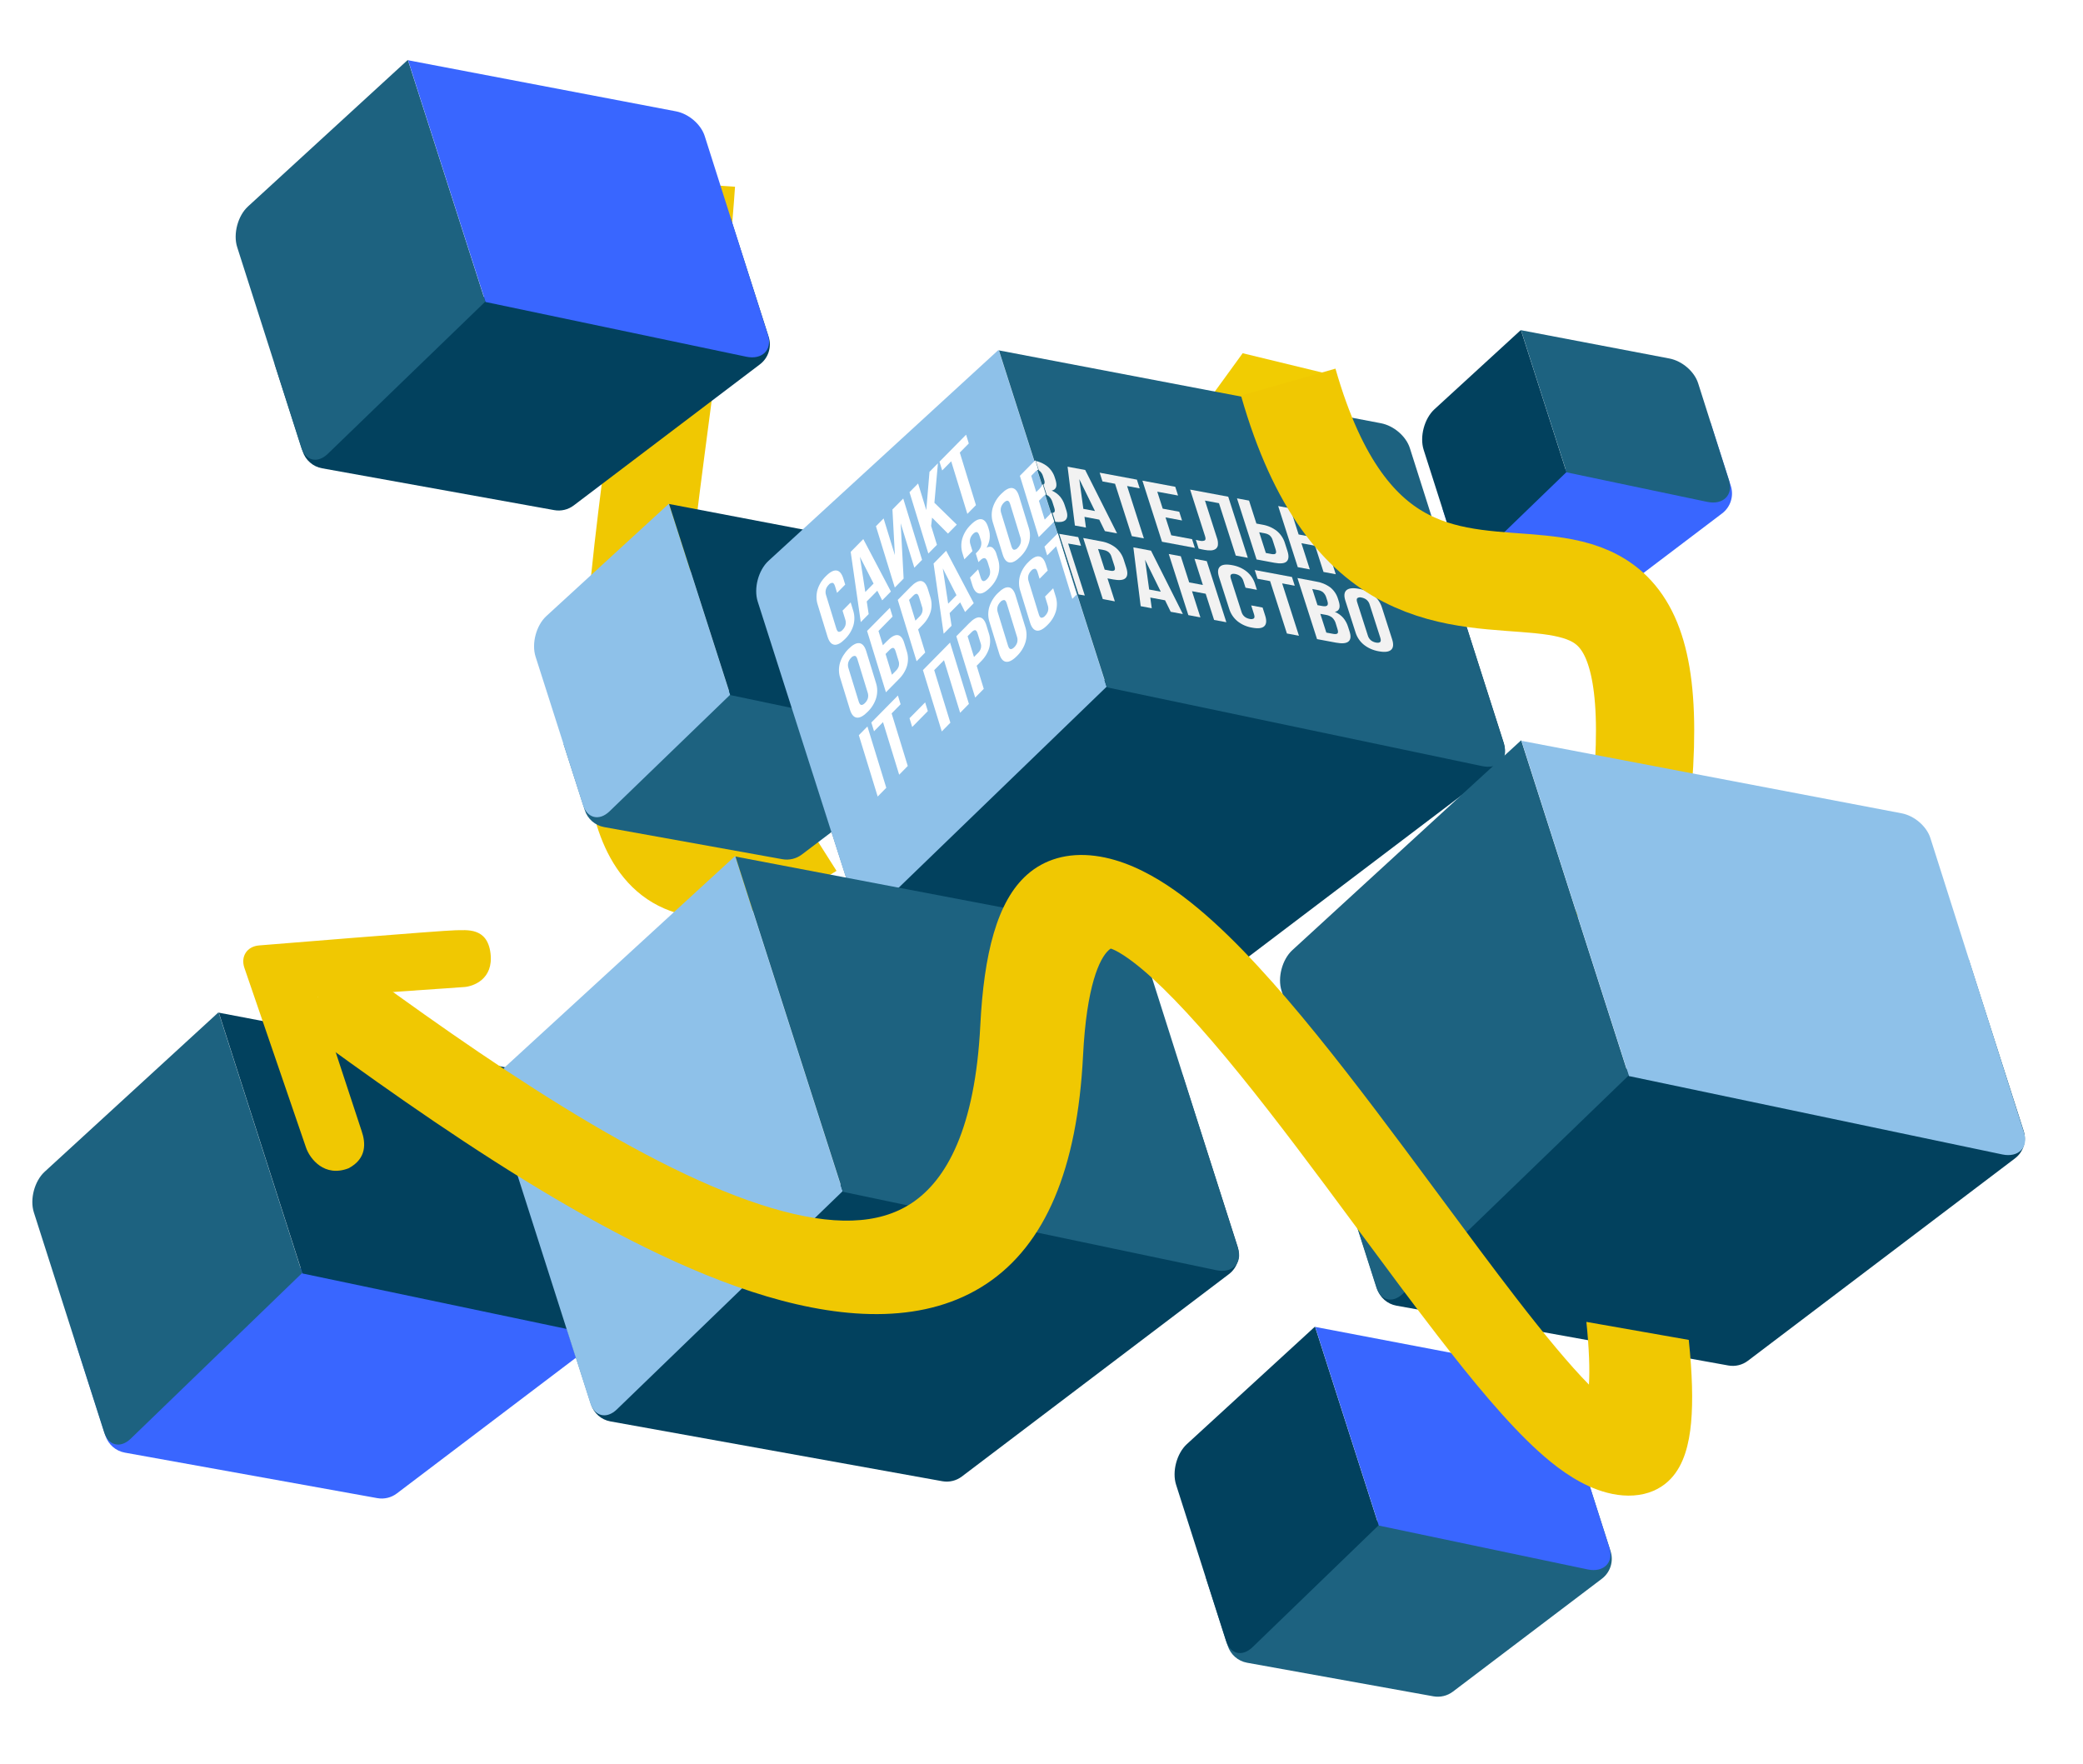 <svg width="954" height="808" viewBox="0 0 954 808" fill="none" xmlns="http://www.w3.org/2000/svg">
<g filter="url(#filter0_i_1_130)">
<path d="M361.06 365.818C229.745 449.19 293.941 221.934 304.189 70" stroke="#F0C802" stroke-width="45"/>
</g>
<g filter="url(#filter1_i_1_130)">
<path d="M611.143 195.871L617.874 168.142L575.129 157.767L557 182.729L611.143 195.871Z" fill="#F1CC02"/>
</g>
<path d="M258.112 340.701L423.146 287.799L436.453 329.311C437.934 333.932 436.337 338.984 432.47 341.915L367.239 391.342C364.691 393.273 361.452 394.049 358.306 393.482L276.688 378.775C272.527 378.025 269.119 375.039 267.828 371.013L258.112 340.701Z" fill="#1D6280"/>
<path d="M245.291 300.738C243.369 294.725 245.58 286.398 250.231 282.132L306.348 230.669L334.397 318.172L279.15 371.565C274.456 376.102 268.95 374.771 266.986 368.625L245.291 300.738Z" fill="#8EC1E9"/>
<path d="M306.44 230.812L401.272 248.896C407.128 250.012 412.739 254.84 414.455 260.24L435.855 327.568C437.997 334.309 433.261 339.055 425.928 337.515L334.491 318.322L306.44 230.812Z" fill="#02415E"/>
<path d="M660.679 232.964L783.438 193.614L792.703 222.517C794.184 227.138 792.587 232.19 788.72 235.12L742.876 269.858C740.329 271.788 737.089 272.564 733.943 271.997L676.23 261.598C672.068 260.848 668.66 257.862 667.369 253.835L660.679 232.964Z" fill="#3966FF"/>
<path d="M652.033 206.027C650.112 200.013 652.323 191.686 656.973 187.421L696.559 151.118L717.423 216.207L678.525 253.8C673.831 258.336 668.325 257.005 666.361 250.859L652.033 206.027Z" fill="#02415E"/>
<path d="M696.628 151.224L764.556 164.178C770.412 165.295 776.023 170.123 777.739 175.522L791.842 219.893C793.984 226.634 789.248 231.38 781.915 229.841L717.493 216.318L696.628 151.224Z" fill="#1D6280"/>
<path d="M34.27 613.734L259.495 541.539L278.557 601.004C280.038 605.624 278.441 610.676 274.574 613.607L181.74 683.95C179.193 685.881 175.953 686.656 172.808 686.09L57.156 665.25C52.994 664.5 49.586 661.514 48.296 657.488L34.27 613.734Z" fill="#3966FF"/>
<path d="M15.505 555.226C13.583 549.213 15.794 540.886 20.445 536.621L100.099 463.572L138.378 582.989L59.855 658.878C55.161 663.415 49.654 662.084 47.69 655.938L15.505 555.226Z" fill="#1D6280"/>
<path d="M100.225 463.767L233.362 489.155C239.218 490.272 244.829 495.1 246.545 500.5L278.334 600.513C280.476 607.254 275.74 612 268.407 610.461L138.506 583.193L100.225 463.767Z" fill="#02415E"/>
<path d="M125.768 166.61L334.548 99.686L352.036 154.246C353.518 158.866 351.921 163.918 348.054 166.849L262.762 231.478C260.214 233.408 256.975 234.184 253.829 233.617L147.476 214.453C143.315 213.703 139.907 210.718 138.616 206.691L125.768 166.61Z" fill="#02415E"/>
<path d="M108.627 113.169C106.705 107.156 108.916 98.829 113.567 94.564L186.79 27.413L222.274 138.11L150.11 207.853C145.416 212.389 139.91 211.058 137.946 204.912L108.627 113.169Z" fill="#1D6280"/>
<path d="M186.906 27.593L309.578 50.986C315.434 52.103 321.044 56.931 322.761 62.33L351.711 153.413C353.853 160.154 349.117 164.9 341.784 163.361L222.393 138.299L186.906 27.593Z" fill="#3966FF"/>
<path d="M552.11 721.934L723.702 666.931L737.636 710.399C739.117 715.02 737.52 720.072 733.653 723.002L665.415 774.709C662.867 776.64 659.628 777.415 656.482 776.849L571.156 761.473C566.994 760.723 563.586 757.738 562.295 753.711L552.11 721.934Z" fill="#1D6280"/>
<path d="M538.641 679.951C536.719 673.937 538.93 665.61 543.581 661.345L602.263 607.53L631.426 698.51L573.644 754.355C568.95 758.891 563.443 757.56 561.479 751.414L538.641 679.951Z" fill="#02415E"/>
<path d="M602.358 607.678L701.364 626.558C707.22 627.675 712.831 632.503 714.547 637.903L737.079 708.792C739.221 715.533 734.485 720.279 727.152 718.74L631.524 698.666L602.358 607.678Z" fill="#3966FF"/>
<path d="M372.282 354.24L663.302 260.954L688.641 340.004C690.13 344.648 688.525 349.726 684.638 352.671L561.685 445.837C559.124 447.778 555.869 448.558 552.707 447.988L399.912 420.455C395.729 419.701 392.304 416.701 391.007 412.653L372.282 354.24Z" fill="#02415E"/>
<path d="M347.036 275.515C345.104 269.471 347.326 261.102 352.001 256.816L457.341 160.211L506.802 314.513L402.878 414.951C398.16 419.511 392.626 418.173 390.652 411.996L347.036 275.515Z" fill="#8EC1E9"/>
<path d="M457.503 160.463L632.46 193.826C638.346 194.949 643.985 199.801 645.71 205.228L688.819 340.857C690.972 347.632 686.212 352.403 678.842 350.855L506.968 314.777L457.503 160.463Z" fill="#1D6280"/>
<path d="M485.543 227.466C484.494 226.254 483.16 225.292 481.641 224.652C482.1 224.606 482.54 224.432 482.904 224.152C483.268 223.871 483.54 223.498 483.684 223.079C483.958 222.256 483.861 221.118 483.4 219.68L483.08 218.681C482.466 216.652 481.249 214.853 479.57 213.494C478.056 212.344 476.289 211.518 474.386 211.072L475.765 215.374C475.953 215.493 476.13 215.627 476.293 215.775C476.962 216.417 477.442 217.214 477.692 218.094L478.192 219.654C478.548 220.764 478.503 221.482 478.057 221.809C478.004 221.855 477.942 221.891 477.875 221.916L479.399 226.669C479.752 226.831 480.08 227.037 480.374 227.28C481.199 228.056 481.781 229.033 482.062 230.113L482.85 232.572C483.183 233.61 483.176 234.304 482.81 234.593C482.589 234.769 482.314 234.87 482.031 234.88L483.344 238.977C485.487 239.245 486.993 239.001 487.877 238.265C488.91 237.401 489.079 235.884 488.388 233.729L487.657 231.448C487.217 230.001 486.5 228.653 485.543 227.466Z" fill="#F2F2F2"/>
<path d="M497.013 215.237L488.939 213.729L492.294 240.663L497.358 241.605L496.684 236.703L503.457 237.973L506.039 243.23L511.611 244.267L497.013 215.237ZM496.171 233.041L494.291 219.391L501.486 234.031L496.171 233.041Z" fill="#F2F2F2"/>
<path d="M503.639 216.474L504.92 220.471L510.688 221.549L518.376 245.533L523.893 246.562L516.205 222.578L521.974 223.656L520.692 219.658L503.639 216.474Z" fill="#F2F2F2"/>
<path d="M539.548 226.93L538.266 222.933L523.218 220.122L532.188 248.103L547.236 250.914L545.954 246.917L536.425 245.141L533.799 236.946L541.37 238.358L540.089 234.361L532.517 232.949L530.026 225.176L539.548 226.93Z" fill="#F2F2F2"/>
<path d="M545.07 224.217L551.913 245.564C552.269 246.674 552.179 247.315 551.676 247.544C551.007 247.787 550.281 247.822 549.606 247.644L548.652 247.466C548.319 247.408 548.002 247.338 547.693 247.253L548.974 251.251C549.457 251.389 549.897 251.494 550.302 251.572L551.653 251.824C552.598 252.01 553.567 252.09 554.539 252.062C555.306 252.059 556.063 251.842 556.717 251.438C557.017 251.22 557.268 250.945 557.453 250.633C557.637 250.321 557.751 249.977 557.786 249.626C557.896 248.48 557.739 247.334 557.327 246.271L551.869 229.244L558.285 230.444L565.973 254.428L571.49 255.457L562.521 227.476L545.07 224.217Z" fill="#F2F2F2"/>
<path d="M584.789 243.168C582.86 241.656 580.533 240.652 578.032 240.253L575.421 239.767L572.052 229.258L566.533 228.223L575.502 256.204L583.633 257.724C586.418 258.239 588.296 258.045 589.268 257.142C590.243 256.217 590.376 254.632 589.65 252.367L588.484 248.73C587.832 246.569 586.553 244.644 584.789 243.168ZM584.217 251.598C584.541 252.609 584.525 253.256 584.183 253.537C583.841 253.819 583.228 253.887 582.357 253.725L579.746 253.24L576.708 243.763L579.319 244.248C580.124 244.384 580.874 244.704 581.505 245.182C582.176 245.778 582.649 246.547 582.871 247.401L584.217 251.598Z" fill="#F2F2F2"/>
<path d="M597.187 233.953L601.031 245.945L594.761 244.772L590.917 232.78L585.4 231.75L594.369 259.731L599.886 260.761L596.042 248.769L602.313 249.942L606.157 261.934L611.771 262.981L602.802 235L597.187 233.953Z" fill="#F2F2F2"/>
<path d="M621.389 239.885C619.446 238.351 617.105 237.324 614.584 236.899C611.873 236.39 610.001 236.617 608.946 237.555C607.891 238.493 607.74 240.109 608.465 242.369L613.133 256.931C613.81 259.128 615.136 261.075 616.957 262.55C618.9 264.081 621.241 265.106 623.761 265.53C626.475 266.039 628.355 265.822 629.401 264.879C630.447 263.931 630.614 262.329 629.888 260.064L625.22 245.501C624.539 243.306 623.211 241.36 621.389 239.885ZM624.456 259.301C624.78 260.311 624.745 260.978 624.363 261.296C623.98 261.615 623.347 261.683 622.47 261.523C621.626 261.377 620.84 261.034 620.185 260.523C619.469 259.919 618.961 259.126 618.719 258.238L613.875 243.126C613.551 242.116 613.58 241.451 613.971 241.136C614.251 240.963 614.567 240.852 614.894 240.81C615.222 240.769 615.552 240.799 615.859 240.898C616.706 241.049 617.492 241.396 618.148 241.909C618.862 242.513 619.37 243.304 619.612 244.189L624.456 259.301Z" fill="#F2F2F2"/>
<path d="M642.909 246.254L641.637 242.284L626.589 239.473L635.558 267.454L650.606 270.265L649.325 266.268L639.794 264.486L637.158 256.264L644.73 257.676L643.449 253.678L635.877 252.267L633.385 244.494L642.909 246.254Z" fill="#F2F2F2"/>
<path d="M485.096 244.482L493.992 272.235L496.83 272.716L489.205 248.927L495.088 249.944L493.817 245.979L485.096 244.482Z" fill="#F2F2F2"/>
<path d="M510.986 250.816C509.058 249.301 506.731 248.297 504.229 247.9L496.106 246.384L505.075 274.365L510.592 275.394L507.222 264.879L509.827 265.366C512.612 265.882 514.491 265.688 515.463 264.784C516.435 263.881 516.563 262.291 515.847 260.014L514.672 256.35C514.021 254.198 512.745 252.282 510.986 250.816ZM510.411 259.24C510.737 260.256 510.72 260.899 510.378 261.18C510.036 261.461 509.422 261.529 508.552 261.367L505.946 260.88L502.91 251.409L505.516 251.896C506.321 252.032 507.071 252.352 507.702 252.83C508.371 253.424 508.844 254.191 509.066 255.043L510.411 259.24Z" fill="#F2F2F2"/>
<path d="M527.156 252.183L519.074 250.672L522.429 277.606L527.494 278.554L526.82 273.652L533.591 274.916L536.174 280.173L541.746 281.21L527.156 252.183ZM526.312 269.982L524.432 256.332L531.628 270.978L526.312 269.982Z" fill="#F2F2F2"/>
<path d="M547.066 255.903L550.91 267.895L544.641 266.727L540.797 254.735L535.286 253.722L544.255 281.703L549.774 282.738L545.93 270.746L552.199 271.914L556.043 283.906L561.659 284.959L552.69 256.978L547.066 255.903Z" fill="#F2F2F2"/>
<path d="M575.659 270.118L574.784 267.387C574.113 265.209 572.812 263.272 571.025 261.79C569.112 260.258 566.794 259.234 564.295 258.817C561.584 258.314 559.731 258.539 558.735 259.491C557.725 260.427 557.594 262.061 558.318 264.32L562.986 278.883C563.658 281.062 564.959 283.001 566.747 284.485C568.657 286.017 570.975 287.037 573.473 287.447C576.186 287.957 578.041 287.736 579.037 286.784C580.033 285.832 580.171 284.221 579.452 281.949L578.261 278.235L573.044 277.263L574.325 281.26C574.649 282.27 574.616 282.924 574.23 283.231C573.944 283.394 573.625 283.498 573.298 283.534C572.97 283.57 572.641 283.539 572.333 283.441C571.491 283.295 570.708 282.955 570.051 282.452C569.337 281.86 568.83 281.075 568.594 280.195L563.75 265.083C563.426 264.073 563.453 263.403 563.844 263.088C564.234 262.773 564.857 262.695 565.734 262.855C566.58 263.008 567.366 263.355 568.023 263.866C568.734 264.471 569.24 265.263 569.481 266.148L570.442 269.146L575.659 270.118Z" fill="#F2F2F2"/>
<path d="M574.654 261.055L575.935 265.053L581.705 266.136L589.393 290.119L594.91 291.149L587.222 267.165L592.99 268.242L591.709 264.245L574.654 261.055Z" fill="#F2F2F2"/>
<path d="M615.239 283.016C614.194 281.802 612.862 280.839 611.343 280.2C611.802 280.152 612.242 279.977 612.605 279.697C612.969 279.417 613.241 279.045 613.387 278.626C613.66 277.804 613.564 276.665 613.103 275.228L612.782 274.228C612.177 272.2 610.968 270.398 609.297 269.034C607.336 267.588 605.007 266.641 602.519 266.278L594.229 264.711L603.198 292.692L611.87 294.308C614.658 294.831 616.567 294.655 617.597 293.782C618.63 292.919 618.798 291.401 618.108 289.247L617.376 286.965C616.928 285.528 616.204 284.189 615.239 283.016ZM601.016 269.741L603.67 270.237C604.554 270.379 605.368 270.754 606.021 271.32C606.69 271.963 607.171 272.76 607.42 273.639L607.92 275.199C608.276 276.31 608.227 277.035 607.779 277.356C607.332 277.677 606.592 277.737 605.552 277.538L603.4 277.138L601.016 269.741ZM612.554 288.083C612.887 289.121 612.88 289.815 612.544 290.094C612.207 290.373 611.544 290.47 610.603 290.294L607.448 289.707L604.697 281.124L607.144 281.564C608.238 281.725 609.261 282.149 610.113 282.798C610.938 283.573 611.52 284.551 611.8 285.63L612.554 288.083Z" fill="#F2F2F2"/>
<path d="M629.101 272.628C627.158 271.096 624.818 270.071 622.298 269.648C619.587 269.139 617.714 269.366 616.659 270.304C615.604 271.242 615.454 272.858 616.178 275.117L620.843 289.668C621.521 291.865 622.846 293.812 624.668 295.287C626.611 296.819 628.951 297.844 631.472 298.267C634.182 298.77 636.062 298.551 637.11 297.611C638.158 296.671 638.318 295.066 637.591 292.798L632.93 278.257C632.251 276.057 630.925 274.106 629.101 272.628ZM632.163 292.046C632.486 293.056 632.459 293.726 632.075 294.039C631.69 294.352 631.061 294.432 630.184 294.272C629.34 294.119 628.555 293.774 627.897 293.266C627.186 292.661 626.68 291.87 626.439 290.985L621.598 275.884C621.274 274.873 621.302 274.203 621.686 273.89C621.967 273.718 622.284 273.607 622.611 273.566C622.939 273.526 623.269 273.557 623.577 273.658C624.421 273.808 625.207 274.154 625.864 274.664C626.574 275.269 627.08 276.06 627.322 276.945L632.163 292.046Z" fill="#F2F2F2"/>
<path d="M387.097 267.724L386.257 264.994C385.56 262.725 384.525 261.482 383.157 261.275C381.788 261.067 380.142 261.933 378.209 263.899C376.395 265.667 375.078 267.83 374.384 270.18C373.765 272.418 373.805 274.75 374.499 276.921L378.988 291.527C379.687 293.801 380.723 295.05 382.092 295.257C383.461 295.465 385.109 294.586 387.038 292.627C388.852 290.862 390.17 288.7 390.864 286.352C391.483 284.11 391.442 281.774 390.747 279.6L389.601 275.872L385.875 279.651L387.109 283.664C387.416 284.522 387.452 285.456 387.211 286.353C386.956 287.139 386.507 287.863 385.902 288.463C385.705 288.719 385.453 288.934 385.164 289.091C384.874 289.249 384.553 289.346 384.225 289.375C383.734 289.349 383.332 288.826 383.02 287.812L378.358 272.642C378.05 271.778 378.013 270.84 378.25 269.937C378.495 269.141 378.942 268.406 379.551 267.799C379.747 267.542 380.001 267.329 380.293 267.176C380.585 267.023 380.908 266.934 381.236 266.915C381.731 266.952 382.135 267.481 382.446 268.495L383.371 271.504L387.097 267.724Z" fill="white"/>
<path d="M395.378 246.881L389.608 252.735L394.234 284.896L397.848 281.223L396.963 275.432L401.796 270.525L404.045 274.933L408.023 270.892L395.378 246.881ZM396.3 271.111L393.83 254.987L400.093 267.255L396.3 271.111Z" fill="white"/>
<path d="M408.73 233.324L409.854 254.24L404.686 237.427L401.176 240.994L409.809 269.081L413.856 264.97L412.505 239.641L418.758 259.987L422.305 256.39L413.672 228.304L408.73 233.324Z" fill="white"/>
<path d="M429.57 212.158L425.701 216.086L424.231 233.616L420.48 221.411L416.541 225.409L425.174 253.496L429.112 249.498L426.456 240.855L426.889 237.062L434.16 244.373L438.207 240.262L427.953 230.251L429.57 212.158Z" fill="white"/>
<path d="M430.28 211.434L431.513 215.446L435.643 211.262L443.042 235.336L446.981 231.338L439.582 207.264L443.699 203.083L442.466 199.07L430.28 211.434Z" fill="white"/>
<path d="M393.586 294.548C392.184 294.374 390.516 295.266 388.582 297.227C386.757 299.017 385.423 301.198 384.704 303.567C384.053 305.816 384.078 308.169 384.775 310.358L389.265 324.964C389.963 327.237 390.996 328.475 392.412 328.644C393.828 328.813 395.454 327.928 397.412 325.954C399.238 324.169 400.574 321.992 401.293 319.626C401.944 317.373 401.918 315.016 401.219 312.824L396.737 298.24C396.033 295.949 394.983 294.723 393.586 294.548ZM397.368 317.106C397.676 317.972 397.713 318.912 397.477 319.817C397.228 320.61 396.78 321.34 396.173 321.944C395.551 322.574 394.991 322.874 394.49 322.839C393.99 322.804 393.591 322.268 393.279 321.254L388.617 306.085C388.309 305.22 388.272 304.282 388.509 303.379C388.754 302.583 389.201 301.848 389.81 301.241C390.006 300.984 390.259 300.771 390.552 300.618C390.844 300.465 391.167 300.376 391.495 300.357C391.99 300.394 392.393 300.923 392.705 301.937L397.368 317.106Z" fill="white"/>
<path d="M411.174 290.869C409.848 290.67 408.195 291.585 406.217 293.612L404.353 295.508L402.337 288.949L408.798 282.371L407.564 278.359L397.118 288.95L405.75 317.036L411.553 311.142C413.38 309.387 414.715 307.233 415.431 304.888C416.037 302.673 415.988 300.365 415.288 298.222L414.171 294.589C413.52 292.301 412.502 291.07 411.174 290.869ZM411.489 302.507C411.795 303.331 411.845 304.229 411.633 305.097C411.389 305.85 410.956 306.542 410.373 307.113L408.509 309.009L405.586 299.497L407.45 297.6C408.067 296.977 408.602 296.679 409.055 296.71C409.508 296.742 409.881 297.274 410.194 298.294L411.489 302.507Z" fill="white"/>
<path d="M421.929 266.1C420.603 265.906 418.951 266.82 416.972 268.843L411.169 274.738L419.801 302.825L423.74 298.827L420.491 288.255L422.355 286.359C424.182 284.603 425.518 282.449 426.233 280.104C426.839 277.89 426.79 275.582 426.09 273.439L424.971 269.8C424.274 267.532 423.257 266.302 421.929 266.1ZM422.242 277.733C422.56 278.502 422.623 279.353 422.423 280.175C422.223 280.997 421.77 281.753 421.122 282.346L419.258 284.243L416.336 274.736L418.2 272.839C418.822 272.209 419.358 271.916 419.805 271.949C420.253 271.983 420.631 272.513 420.943 273.527L422.242 277.733Z" fill="white"/>
<path d="M433.331 252.227L427.567 258.079L432.191 290.234L435.808 286.567L434.92 280.771L439.754 275.863L441.998 280.279L445.976 276.238L433.331 252.227ZM434.253 276.456L431.796 260.31L438.061 272.584L434.253 276.456Z" fill="white"/>
<path d="M452.805 242.222L452.583 241.497C451.886 239.229 450.851 237.986 449.482 237.778C448.114 237.571 446.47 238.442 444.534 240.403C442.721 242.173 441.404 244.338 440.711 246.689C440.092 248.927 440.131 251.26 440.826 253.43L441.665 256.161L445.385 252.383L444.46 249.374C444.15 248.507 444.115 247.566 444.357 246.661C444.604 245.865 445.05 245.131 445.657 244.523C446.279 243.893 446.84 243.616 447.355 243.678C447.869 243.739 448.304 244.411 448.689 245.664L449.171 247.23C449.513 248.176 449.544 249.207 449.259 250.192C448.947 251.089 448.42 251.913 447.721 252.598L446.903 253.459L448.126 257.438L448.737 256.817C449.643 255.899 450.38 255.495 450.977 255.611C451.573 255.726 452.033 256.457 452.435 257.767L453.12 259.996C453.491 260.975 453.568 262.041 453.344 263.08C453.105 263.881 452.659 264.62 452.047 265.229C451.427 265.865 450.865 266.16 450.365 266.125C449.865 266.089 449.461 265.561 449.149 264.547L447.978 260.735L444.258 264.513L445.346 268.052C446.045 270.325 447.079 271.569 448.45 271.782C449.813 271.973 451.465 271.105 453.394 269.146C455.21 267.382 456.528 265.22 457.221 262.871C457.842 260.629 457.801 258.292 457.103 256.119L456.418 253.89C456.147 252.733 455.54 251.682 454.663 250.855C453.934 250.266 452.996 250.245 451.851 250.792C452.62 249.479 453.102 248.041 453.266 246.567C453.43 245.093 453.273 243.614 452.805 242.222Z" fill="white"/>
<path d="M463.547 223.502C462.149 223.329 460.482 224.224 458.545 226.186C456.721 227.973 455.388 230.152 454.671 232.518C454.017 234.769 454.04 237.125 454.738 239.316L459.227 253.923C459.926 256.196 460.959 257.434 462.379 257.595C463.798 257.757 465.421 256.88 467.374 254.913C469.2 253.125 470.535 250.946 471.254 248.579C471.909 246.326 471.885 243.968 471.186 241.775L466.696 227.169C465.993 224.903 464.944 223.676 463.547 223.502ZM467.325 246.048C467.634 246.913 467.669 247.853 467.426 248.756C467.18 249.55 466.733 250.283 466.124 250.888C465.929 251.146 465.676 251.36 465.384 251.514C465.092 251.668 464.769 251.758 464.44 251.778C463.94 251.742 463.536 251.214 463.224 250.2L458.567 235.047C458.258 234.181 458.222 233.239 458.464 232.334C458.711 231.54 459.158 230.808 459.766 230.202C460.388 229.572 460.95 229.277 461.45 229.312C461.95 229.347 462.356 229.882 462.668 230.896L467.325 246.048Z" fill="white"/>
<path d="M474.192 215.979C474.534 215.567 474.999 215.262 475.523 215.106L474.195 210.787C473.835 211.099 473.458 211.465 473.07 211.859L467.096 217.897L475.73 245.99L481.959 239.72C482.257 239.415 482.543 239.114 482.807 238.807L481.535 234.667C481.3 235.03 481.026 235.369 480.718 235.68L478.464 237.965L475.813 229.338L477.574 227.577C477.981 227.128 478.469 226.752 479.015 226.469L477.549 221.699C477.222 222.473 476.737 223.184 476.123 223.79L474.586 225.348L472.298 217.903L474.192 215.979Z" fill="white"/>
<path d="M393.34 336.696L401.973 364.783L405.91 360.779L397.278 332.693L393.34 336.696Z" fill="white"/>
<path d="M399.063 330.881L400.297 334.894L404.414 330.713L411.813 354.787L415.752 350.789L408.353 326.715L412.47 322.534L411.237 318.521L399.063 330.881Z" fill="white"/>
<path d="M416.548 328.923L417.781 332.935L424.941 325.66L423.713 321.664L416.548 328.923Z" fill="white"/>
<path d="M422.695 306.888L431.327 334.975L435.264 330.971L427.865 306.897L432.342 302.355L439.741 326.43L443.754 322.354L435.121 294.267L422.695 306.888Z" fill="white"/>
<path d="M448.747 282.748C447.42 282.55 445.768 283.465 443.79 285.492L437.991 291.379L446.624 319.465L450.563 315.467L447.312 304.89L449.172 303.001C450.998 301.246 452.334 299.092 453.05 296.747C453.658 294.532 453.608 292.225 452.907 290.082L451.788 286.443C451.091 284.175 450.078 282.937 448.747 282.748ZM449.058 294.375C449.376 295.145 449.439 295.995 449.24 296.818C449.04 297.64 448.587 298.396 447.938 298.989L446.079 300.878L443.157 291.371L445.016 289.482C445.638 288.851 446.173 288.553 446.622 288.592C447.071 288.631 447.446 289.15 447.758 290.164L449.058 294.375Z" fill="white"/>
<path d="M461.968 268.975C460.562 268.797 458.924 269.685 456.966 271.659C455.14 273.447 453.805 275.626 453.086 277.993C452.436 280.244 452.461 282.599 453.159 284.789L457.648 299.396C458.347 301.669 459.396 302.894 460.794 303.07C462.192 303.247 463.859 302.352 465.796 300.386C467.622 298.599 468.956 296.42 469.675 294.052C470.327 291.801 470.302 289.446 469.603 287.256L465.113 272.65C464.416 270.381 463.365 269.149 461.968 268.975ZM465.751 291.538C466.06 292.402 466.097 293.341 465.858 294.244C465.613 295.038 465.165 295.771 464.556 296.376C463.934 297.006 463.379 297.299 462.872 297.266C462.366 297.232 461.974 296.7 461.663 295.686L457 280.517C456.692 279.651 456.654 278.71 456.891 277.805C457.139 277.011 457.586 276.279 458.193 275.673C458.39 275.417 458.644 275.204 458.935 275.05C459.227 274.896 459.549 274.805 459.877 274.783C460.373 274.826 460.777 275.355 461.089 276.369L465.751 291.538Z" fill="white"/>
<path d="M479.847 261.272L479.007 258.541C478.311 256.275 477.277 255.033 475.905 254.817C474.533 254.6 472.885 255.476 470.959 257.447C469.145 259.214 467.828 261.378 467.134 263.727C466.515 265.965 466.555 268.298 467.249 270.468L471.738 285.075C472.437 287.348 473.473 288.597 474.842 288.805C476.211 289.012 477.859 288.134 479.788 286.175C481.602 284.407 482.919 282.244 483.613 279.894C484.232 277.654 484.192 275.32 483.497 273.147L482.351 269.419L478.625 273.199L479.859 277.211C480.167 278.068 480.202 279 479.959 279.895C479.707 280.683 479.258 281.409 478.652 282.01C478.455 282.267 478.203 282.481 477.914 282.639C477.624 282.797 477.303 282.893 476.975 282.922C476.482 282.891 476.082 282.373 475.77 281.359L471.108 266.19C470.799 265.326 470.762 264.387 471 263.484C471.245 262.688 471.692 261.954 472.301 261.347C472.498 261.091 472.751 260.878 473.043 260.724C473.334 260.57 473.656 260.479 473.985 260.457C474.481 260.5 474.885 261.028 475.196 262.042L476.121 265.052L479.847 261.272Z" fill="white"/>
<path d="M478.367 250.345L479.601 254.358L483.718 250.177L491.117 274.251L493.112 272.248L484.479 244.161L478.367 250.345Z" fill="white"/>
<path d="M252.058 585.067L541.609 492.252L566.82 570.903C568.301 575.524 566.705 580.576 562.837 583.506L440.505 676.202C437.957 678.133 434.718 678.909 431.572 678.342L279.548 650.948C275.387 650.198 271.979 647.213 270.688 643.186L252.058 585.067Z" fill="#02415E"/>
<path d="M226.94 506.74C225.018 500.727 227.229 492.4 231.88 488.135L336.688 392.018L385.899 545.541L282.5 645.472C277.806 650.008 272.3 648.677 270.335 642.531L226.94 506.74Z" fill="#8EC1E9"/>
<path d="M336.849 392.268L510.923 425.463C516.779 426.58 522.39 431.408 524.106 436.808L566.997 571.752C569.14 578.493 564.404 583.239 557.07 581.7L386.064 545.803L336.849 392.268Z" fill="#1D6280"/>
<g filter="url(#filter2_i_1_130)">
<path d="M750.5 410.5C800 135.5 651.427 352.743 597 162" stroke="#F0C802" stroke-width="45"/>
</g>
<path d="M612.058 532.067L901.609 439.252L926.82 517.903C928.301 522.524 926.704 527.576 922.837 530.506L800.505 623.202C797.957 625.133 794.717 625.909 791.572 625.342L639.548 597.948C635.387 597.198 631.979 594.213 630.688 590.186L612.058 532.067Z" fill="#02415E"/>
<path d="M586.94 453.74C585.018 447.727 587.229 439.4 591.879 435.135L696.688 339.018L745.899 492.541L642.5 592.472C637.806 597.009 632.299 595.677 630.335 589.531L586.94 453.74Z" fill="#1D6280"/>
<path d="M696.849 339.268L870.923 372.463C876.779 373.58 882.39 378.408 884.106 383.808L926.997 518.752C929.14 525.493 924.403 530.239 917.07 528.7L746.064 492.803L696.849 339.268Z" fill="#8EC1E9"/>
<g filter="url(#filter3_i_1_130)">
<path fill-rule="evenodd" clip-rule="evenodd" d="M723.722 642.1C724.135 635.381 723.853 626.011 722.551 613.374L769.448 621.626C771.027 636.959 771.432 649.632 770.497 659.639C769.615 669.086 767.352 678.716 761.189 685.227C757.842 688.762 753.083 691.645 746.609 692.607C740.117 693.572 733.499 692.367 727.64 690.237C716.928 686.343 707.572 678.953 700.653 672.696C686.249 659.667 670.149 640.083 654.246 619.486C642.967 604.877 630.88 588.545 618.703 572.091C613.421 564.953 608.122 557.792 602.864 550.74C585.212 527.061 567.772 504.241 551.408 485.157C534.551 465.498 520.858 452.236 510.893 445.675C507.354 443.344 505.424 442.625 504.728 442.418C504.538 442.524 504.245 442.722 503.845 443.075C499.569 446.846 493.636 459.466 492.026 491.421C489.407 543.411 474.734 577.979 447.884 595.882C420.399 614.209 383.98 612.61 347.204 601.702C310.908 590.936 272.132 570.569 235.687 548.111C198.995 525.501 163.028 499.737 132.191 477.11L154.809 446.89C185.359 469.307 219.46 493.689 253.653 514.76C288.093 535.982 321.019 552.828 349.376 561.239C377.254 569.508 398.44 569.048 413.646 558.908C429.488 548.345 442.593 524.839 444.974 477.579C446.614 445.03 452.547 420.789 466.456 408.521C474.205 401.686 484.743 398.307 497.598 399.959C509.687 401.513 521.089 407.169 530.615 413.441C549.17 425.659 568.014 445.173 585.412 465.464C603.303 486.329 621.836 510.634 639.576 534.43C645.153 541.911 650.631 549.313 656.004 556.574C667.984 572.763 679.444 588.248 690.32 602.336C703.67 619.626 714.882 633.128 723.722 642.1ZM504.998 442.305C504.997 442.31 504.958 442.328 504.88 442.341C504.959 442.306 504.998 442.299 504.998 442.305Z" fill="#F0C802"/>
<path fill-rule="evenodd" clip-rule="evenodd" d="M136.145 533.526L107.925 451.226C106.136 445.989 109.159 441.398 114.677 440.972C114.677 440.972 199.538 434.026 204.592 434.026C209.646 434.026 219.145 432.526 220.645 444.526C222.145 456.526 212.645 459.74 208.645 460.026C204.645 460.312 141.457 464.692 141.457 464.692L161.645 526.026C163.434 531.263 164.146 538.526 155.645 543.026C144.645 547.304 137.934 538.763 136.145 533.526Z" fill="#F0C802"/>
</g>
<defs>
<filter id="filter0_i_1_130" x="260.607" y="68.551" width="117.978" height="354.747" filterUnits="userSpaceOnUse" color-interpolation-filters="sRGB">
<feFlood flood-opacity="0" result="BackgroundImageFix"/>
<feBlend mode="normal" in="SourceGraphic" in2="BackgroundImageFix" result="shape"/>
<feColorMatrix in="SourceAlpha" type="matrix" values="0 0 0 0 0 0 0 0 0 0 0 0 0 0 0 0 0 0 127 0" result="hardAlpha"/>
<feOffset dx="10" dy="14"/>
<feGaussianBlur stdDeviation="7.5"/>
<feComposite in2="hardAlpha" operator="arithmetic" k2="-1" k3="1"/>
<feColorMatrix type="matrix" values="0 0 0 0 0.787 0 0 0 0 0.64 0 0 0 0 0.051 0 0 0 0.7 0"/>
<feBlend mode="normal" in2="shape" result="effect1_innerShadow_1_130"/>
</filter>
<filter id="filter1_i_1_130" x="551" y="157.767" width="66.874" height="42.104" filterUnits="userSpaceOnUse" color-interpolation-filters="sRGB">
<feFlood flood-opacity="0" result="BackgroundImageFix"/>
<feBlend mode="normal" in="SourceGraphic" in2="BackgroundImageFix" result="shape"/>
<feColorMatrix in="SourceAlpha" type="matrix" values="0 0 0 0 0 0 0 0 0 0 0 0 0 0 0 0 0 0 127 0" result="hardAlpha"/>
<feOffset dx="-6" dy="4"/>
<feGaussianBlur stdDeviation="5"/>
<feComposite in2="hardAlpha" operator="arithmetic" k2="-1" k3="1"/>
<feColorMatrix type="matrix" values="0 0 0 0 0.263 0 0 0 0 0.222 0 0 0 0 0 0 0 0 0.3 0"/>
<feBlend mode="normal" in2="shape" result="effect1_innerShadow_1_130"/>
</filter>
<filter id="filter2_i_1_130" x="567.797" y="157.625" width="215.686" height="278.473" filterUnits="userSpaceOnUse" color-interpolation-filters="sRGB">
<feFlood flood-opacity="0" result="BackgroundImageFix"/>
<feBlend mode="normal" in="SourceGraphic" in2="BackgroundImageFix" result="shape"/>
<feColorMatrix in="SourceAlpha" type="matrix" values="0 0 0 0 0 0 0 0 0 0 0 0 0 0 0 0 0 0 127 0" result="hardAlpha"/>
<feOffset dx="-7" dy="13"/>
<feGaussianBlur stdDeviation="7.5"/>
<feComposite in2="hardAlpha" operator="arithmetic" k2="-1" k3="1"/>
<feColorMatrix type="matrix" values="0 0 0 0 0.787 0 0 0 0 0.64 0 0 0 0 0.051 0 0 0 0.7 0"/>
<feBlend mode="normal" in2="shape" result="effect1_innerShadow_1_130"/>
</filter>
<filter id="filter3_i_1_130" x="107.41" y="391.545" width="667.583" height="301.399" filterUnits="userSpaceOnUse" color-interpolation-filters="sRGB">
<feFlood flood-opacity="0" result="BackgroundImageFix"/>
<feBlend mode="normal" in="SourceGraphic" in2="BackgroundImageFix" result="shape"/>
<feColorMatrix in="SourceAlpha" type="matrix" values="0 0 0 0 0 0 0 0 0 0 0 0 0 0 0 0 0 0 127 0" result="hardAlpha"/>
<feOffset dx="4" dy="-8"/>
<feGaussianBlur stdDeviation="7.5"/>
<feComposite in2="hardAlpha" operator="arithmetic" k2="-1" k3="1"/>
<feColorMatrix type="matrix" values="0 0 0 0 0.787 0 0 0 0 0.64 0 0 0 0 0.051 0 0 0 0.45 0"/>
<feBlend mode="normal" in2="shape" result="effect1_innerShadow_1_130"/>
</filter>
</defs>
</svg>
